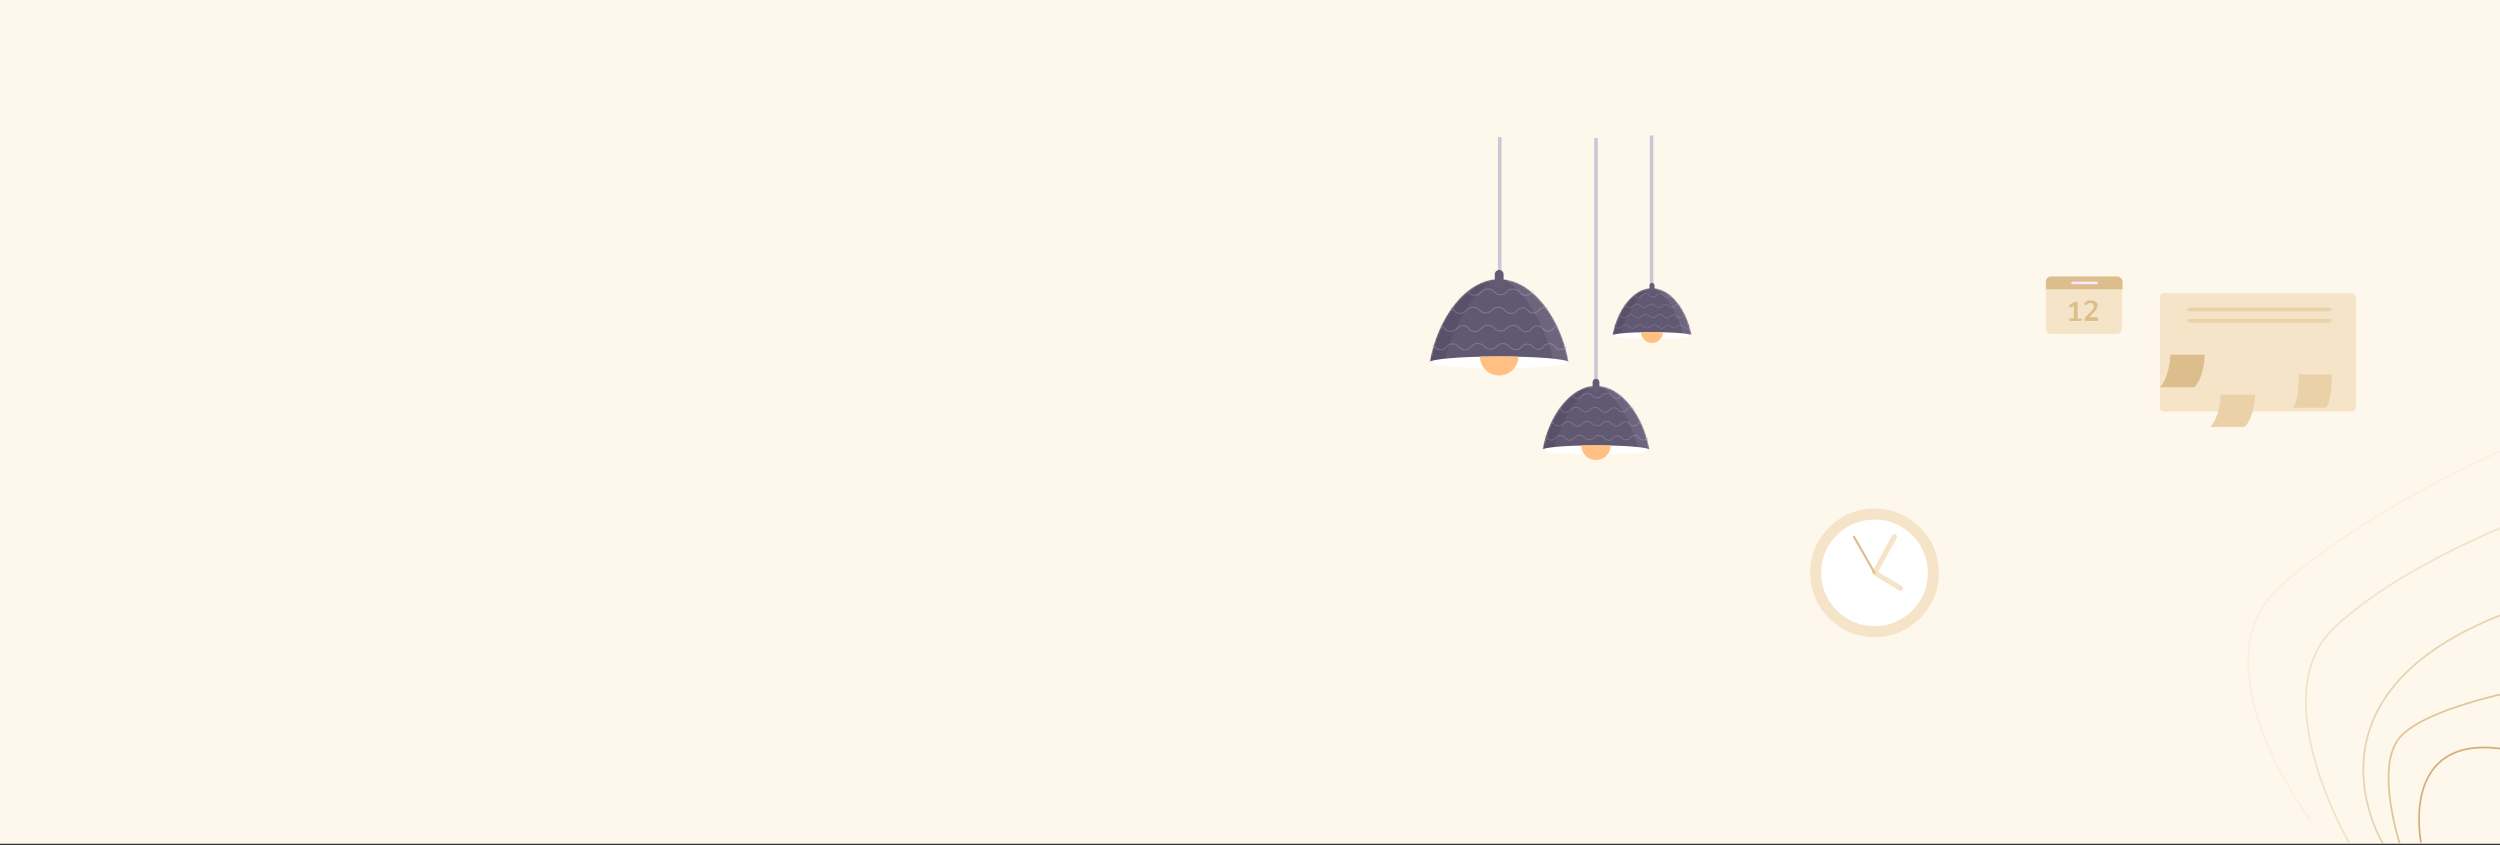 <svg width="1440" height="487" viewBox="0 0 1440 487" fill="none" xmlns="http://www.w3.org/2000/svg">
<rect x="0" y="0" width="1440" height="487" fill="#333333" stroke="none"/>
<rect width="1440" height="486" fill="#FEF7EC"/>
<path d="M1354.56 237.056H1246.54C1245.08 237.056 1244.11 236.071 1244.11 234.594V171.327C1244.11 169.85 1245.08 168.865 1246.54 168.865H1354.56C1356.03 168.865 1357 169.85 1357 171.327V234.84C1357 236.071 1356.03 237.056 1354.56 237.056Z" fill="#F5E4C8"/>
<path d="M1279.21 227.208C1279.21 227.208 1278.72 240.255 1273.12 245.917H1292.87C1298.72 240.255 1298.96 227.208 1298.96 227.208H1279.21Z" fill="#EBD1A8"/>
<path d="M1250.2 204.314C1250.2 204.314 1249.71 217.361 1244.11 223.023H1263.86C1269.71 217.361 1269.95 204.314 1269.95 204.314H1250.2Z" fill="#DCBD8C"/>
<path d="M1343.1 215.638H1324.08C1324.08 215.638 1324.57 230.163 1320.67 234.84H1339.69C1343.59 230.163 1343.1 215.638 1343.1 215.638Z" fill="#EBD1A8"/>
<path fill-rule="evenodd" clip-rule="evenodd" d="M1259.67 178.269C1259.67 177.675 1260.78 177.193 1262.14 177.193H1340.65C1342.02 177.193 1343.12 177.675 1343.12 178.269C1343.12 178.863 1342.02 179.345 1340.65 179.345H1262.14C1260.78 179.345 1259.67 178.863 1259.67 178.269ZM1259.67 184.725C1259.67 184.131 1260.78 183.649 1262.14 183.649H1340.65C1342.02 183.649 1343.12 184.131 1343.12 184.725C1343.12 185.319 1342.02 185.801 1340.65 185.801H1262.14C1260.78 185.801 1259.67 185.319 1259.67 184.725Z" fill="#EBD1A8"/>
<path d="M1219.4 192.251H1181.36C1179.65 192.251 1178.44 190.774 1178.44 189.297V162.217C1178.44 160.494 1179.9 159.263 1181.36 159.263H1219.4C1221.11 159.263 1222.33 160.74 1222.33 162.217V189.05C1222.33 190.774 1220.86 192.251 1219.4 192.251Z" fill="#F5E4C8"/>
<path d="M1219.4 159.263H1181.36C1179.65 159.263 1178.44 160.74 1178.44 162.217V166.648H1222.57V162.217C1222.33 160.494 1220.86 159.263 1219.4 159.263Z" fill="#DCBD8C"/>
<path d="M1199.16 184.127C1199.16 184.619 1198.92 184.866 1198.19 184.866H1192.82C1192.09 184.866 1191.85 184.619 1191.85 184.127C1191.85 183.635 1192.09 183.389 1192.82 183.389H1194.53V176.003L1193.07 176.988C1192.82 176.988 1192.82 177.234 1192.58 177.234C1192.34 177.234 1192.09 177.234 1192.09 176.988C1192.09 176.742 1191.85 176.496 1191.85 176.249C1191.85 176.003 1192.09 175.757 1192.34 175.511L1194.77 174.034C1195.02 173.788 1195.51 173.788 1195.75 173.788C1195.99 173.788 1196.24 173.788 1196.48 174.034C1196.72 174.28 1196.72 174.526 1196.72 174.772V183.635H1198.43C1198.92 183.389 1199.16 183.635 1199.16 184.127Z" fill="#DCBD8C"/>
<path d="M1208.67 184.127C1208.67 184.62 1208.43 184.866 1207.7 184.866H1201.6C1201.36 184.866 1201.11 184.866 1200.87 184.62C1200.62 184.373 1200.62 184.127 1200.62 183.881C1200.62 183.635 1200.87 183.389 1201.11 182.896L1204.77 178.958C1205.26 178.465 1205.5 177.973 1205.75 177.48C1205.99 176.988 1205.99 176.742 1205.99 176.25C1205.99 175.757 1205.75 175.265 1205.5 175.019C1205.26 174.773 1204.77 174.526 1204.28 174.526C1203.79 174.526 1203.31 174.526 1203.06 174.773C1202.58 175.019 1202.33 175.265 1201.84 175.511L1201.6 175.757H1201.36C1201.11 175.757 1201.11 175.757 1200.87 175.511C1200.62 175.265 1200.62 175.019 1200.62 175.019C1200.62 174.773 1200.62 174.773 1200.62 174.526L1200.87 174.28C1201.36 173.788 1201.84 173.542 1202.58 173.295C1203.31 173.049 1203.79 173.049 1204.53 173.049C1205.5 173.049 1206.48 173.295 1207.21 173.788C1207.94 174.28 1208.18 175.019 1208.18 176.003C1208.18 176.742 1207.94 177.234 1207.7 177.727C1207.45 178.219 1206.96 178.958 1206.23 179.696L1203.55 182.65H1207.7C1208.43 183.389 1208.67 183.635 1208.67 184.127Z" fill="#DCBD8C"/>
<path d="M1207.7 163.695H1193.8C1193.31 163.695 1193.07 163.449 1193.07 162.956C1193.07 162.464 1193.31 162.218 1193.8 162.218H1207.7C1208.18 162.218 1208.43 162.464 1208.43 162.956C1208.43 163.449 1207.94 163.695 1207.7 163.695Z" fill="#FBE5FF"/>
<path d="M920.32 234.332H918.299V83.784V79.478H920.32V234.332Z" fill="#CBC7D2"/>
<mask id="mask0_1373_160" style="mask-type:alpha" maskUnits="userSpaceOnUse" x="888" y="222" width="63" height="38">
<path d="M894.17 259.711C892.975 259.711 888.241 260.364 888.517 258.8C891.827 239.839 904.333 222.168 919.277 222.168C934.22 222.168 946.772 239.839 950.082 258.8C950.358 260.364 946.267 259.711 945.072 259.711H894.17Z" fill="#716981"/>
</mask>
<g mask="url(#mask0_1373_160)">
<path d="M894.17 259.711C892.975 259.711 888.241 260.364 888.517 258.8C891.827 239.839 904.333 222.168 919.277 222.168C934.22 222.168 946.772 239.839 950.082 258.8C950.358 260.364 946.267 259.711 945.072 259.711H894.17Z" fill="#615872"/>
<path d="M882.801 255.213L885.504 252.135C886.896 250.55 889.377 250.596 890.71 252.23V252.23C892.003 253.816 894.392 253.913 895.811 252.439L896.298 251.933C897.724 250.451 900.137 250.597 901.374 252.239V252.239C902.569 253.827 904.878 254.026 906.327 252.667L907.316 251.74C908.846 250.305 911.264 250.437 912.63 252.029V252.029C914.076 253.717 916.702 253.719 918.188 252.066V252.066C919.622 250.472 922.123 250.377 923.643 251.891L924.404 252.649C925.77 254.01 928.02 253.865 929.201 252.34L929.3 252.212C930.522 250.632 932.901 250.617 934.144 252.18V252.18C935.376 253.731 937.731 253.731 938.963 252.18L939.055 252.065C940.284 250.518 942.61 250.447 943.932 251.917L944.42 252.46C945.703 253.886 947.968 253.788 949.122 252.255V252.255C950.321 250.662 952.703 250.631 953.943 252.192L956.344 255.213" stroke="#7E7591" stroke-width="0.507"/>
<path d="M887.283 247.161L889.986 244.083C891.378 242.499 893.86 242.544 895.192 244.178V244.178C896.486 245.764 898.875 245.862 900.294 244.387L900.78 243.881C902.206 242.399 904.619 242.545 905.856 244.188V244.188C907.052 245.775 909.36 245.974 910.81 244.615L911.798 243.688C913.329 242.254 915.747 242.385 917.112 243.978V243.978C918.559 245.665 921.184 245.667 922.67 244.015V244.015C924.105 242.42 926.606 242.325 928.125 243.839L928.886 244.597C930.253 245.958 932.503 245.813 933.683 244.288L933.782 244.16C935.004 242.58 937.384 242.565 938.626 244.129V244.129C939.858 245.679 942.213 245.679 943.446 244.129L943.537 244.013C944.767 242.466 947.092 242.395 948.414 243.865L948.903 244.408C950.185 245.835 952.451 245.736 953.604 244.204V244.204C954.804 242.61 957.185 242.579 958.426 244.14L960.826 247.161" stroke="#7E7591" stroke-width="0.507"/>
<path d="M887.283 231.058L889.986 227.98C891.378 226.396 893.86 226.441 895.192 228.075V228.075C896.486 229.661 898.875 229.759 900.294 228.284L900.78 227.778C902.206 226.296 904.619 226.442 905.856 228.085V228.085C907.052 229.672 909.36 229.872 910.81 228.513L911.798 227.586C913.329 226.151 915.747 226.283 917.112 227.875V227.875C918.559 229.562 921.184 229.564 922.67 227.912V227.912C924.105 226.317 926.606 226.222 928.125 227.736L928.886 228.494C930.253 229.855 932.503 229.71 933.683 228.185L933.782 228.057C935.004 226.478 937.384 226.462 938.626 228.026V228.026C939.858 229.576 942.213 229.576 943.446 228.026L943.537 227.911C944.767 226.363 947.092 226.292 948.414 227.762L948.903 228.306C950.185 229.732 952.451 229.633 953.604 228.101V228.101C954.804 226.507 957.185 226.476 958.426 228.038L960.826 231.058" stroke="#7E7591" stroke-width="0.507"/>
<path d="M880.695 239.109L883.399 236.032C884.79 234.447 887.272 234.492 888.604 236.127V236.127C889.898 237.712 892.287 237.81 893.706 236.335L894.193 235.829C895.618 234.347 898.032 234.493 899.268 236.136V236.136C900.464 237.724 902.772 237.923 904.222 236.564L905.211 235.637C906.741 234.202 909.159 234.334 910.524 235.926V235.926C911.971 237.613 914.597 237.616 916.083 235.963V235.963C917.517 234.368 920.018 234.274 921.537 235.787L922.299 236.546C923.665 237.907 925.915 237.762 927.095 236.236L927.194 236.108C928.416 234.529 930.796 234.514 932.038 236.077V236.077C933.271 237.628 935.625 237.628 936.858 236.077L936.949 235.962C938.179 234.415 940.504 234.344 941.826 235.813L942.315 236.357C943.597 237.783 945.863 237.684 947.016 236.152V236.152C948.216 234.559 950.597 234.528 951.838 236.089L954.238 239.109" stroke="#7E7591" stroke-width="0.507"/>
</g>
<path opacity="0.08" fill-rule="evenodd" clip-rule="evenodd" d="M889.008 259.559C888.65 259.399 888.451 259.157 888.514 258.8C891.635 240.924 902.929 224.195 916.733 222.339C904.364 230.573 897.293 249.217 895.168 258.42L889.008 259.559Z" fill="black"/>
<path opacity="0.08" fill-rule="evenodd" clip-rule="evenodd" d="M949.603 259.559C949.961 259.399 950.16 259.157 950.097 258.8C946.976 240.924 935.682 224.195 921.878 222.339C934.248 230.573 941.318 249.217 943.444 258.42L949.603 259.559Z" fill="white"/>
<path d="M919.3 226.16C920.384 226.16 921.252 225.306 921.252 224.239V220.098C921.252 219.03 920.384 218.177 919.3 218.177C918.216 218.177 917.348 219.03 917.348 220.098V224.239C917.391 225.306 918.259 226.16 919.3 226.16Z" fill="#645C74"/>
<ellipse cx="919.275" cy="259.13" rx="30.834" ry="2.601" fill="white"/>
<path d="M919.276 264.957C914.591 264.957 910.794 261.219 910.794 256.609C910.794 256.609 915.963 256.518 919.276 256.518C922.588 256.518 927.758 256.609 927.758 256.609C927.758 261.219 923.96 264.957 919.276 264.957Z" fill="#FFC082"/>
<path d="M864.852 176.5H862.83V84.531V78.938H864.852V176.5Z" fill="#CBC7D2"/>
<mask id="mask1_1373_160" style="mask-type:alpha" maskUnits="userSpaceOnUse" x="823" y="160" width="81" height="50">
<path d="M830.884 209.466C829.331 209.466 823.181 210.314 823.54 208.282C827.84 183.653 844.085 160.7 863.495 160.7C882.905 160.7 899.21 183.653 903.51 208.282C903.868 210.314 898.555 209.466 897.002 209.466H830.884Z" fill="#716981"/>
</mask>
<g mask="url(#mask1_1373_160)">
<path d="M830.884 209.466C829.331 209.466 823.181 210.314 823.54 208.282C827.84 183.653 844.085 160.7 863.495 160.7C882.905 160.7 899.21 183.653 903.51 208.282C903.868 210.314 898.555 209.466 897.002 209.466H830.884Z" fill="#615872"/>
<path d="M816.111 203.622L819.623 199.625C821.43 197.567 824.654 197.625 826.385 199.748V199.748C828.065 201.808 831.168 201.935 833.011 200.019L833.643 199.362C835.495 197.437 838.63 197.626 840.237 199.76V199.76C841.789 201.822 844.788 202.081 846.671 200.316L847.955 199.112C849.943 197.248 853.083 197.419 854.857 199.488V199.488C856.736 201.679 860.147 201.682 862.077 199.536V199.536C863.94 197.464 867.189 197.341 869.163 199.307L870.151 200.292C871.926 202.06 874.849 201.872 876.382 199.891L876.511 199.724C878.098 197.673 881.189 197.653 882.803 199.684V199.684C884.403 201.698 887.462 201.698 889.063 199.684L889.182 199.534C890.779 197.524 893.8 197.432 895.516 199.341L896.151 200.047C897.817 201.9 900.76 201.771 902.258 199.781V199.781C903.817 197.711 906.91 197.671 908.521 199.699L911.639 203.622" stroke="#7E7591" stroke-width="0.659"/>
<path d="M821.938 193.164L825.449 189.166C827.256 187.108 830.48 187.167 832.211 189.289V189.289C833.891 191.349 836.994 191.476 838.837 189.561L839.47 188.903C841.321 186.978 844.456 187.168 846.063 189.302V189.302C847.615 191.364 850.614 191.623 852.497 189.857L853.781 188.653C855.769 186.79 858.91 186.961 860.683 189.029V189.029C862.562 191.22 865.973 191.223 867.903 189.077V189.077C869.766 187.006 873.015 186.883 874.989 188.849L875.978 189.833C877.752 191.601 880.675 191.413 882.208 189.432L882.337 189.266C883.924 187.214 887.015 187.194 888.629 189.225V189.225C890.23 191.239 893.288 191.239 894.889 189.225L895.008 189.075C896.605 187.065 899.626 186.973 901.343 188.882L901.977 189.588C903.643 191.441 906.586 191.313 908.085 189.322V189.322C909.643 187.253 912.736 187.212 914.347 189.24L917.465 193.164" stroke="#7E7591" stroke-width="0.659"/>
<path d="M821.938 172.247L825.449 168.25C827.256 166.192 830.48 166.25 832.211 168.373V168.373C833.891 170.433 836.994 170.56 838.837 168.644L839.47 167.987C841.321 166.062 844.456 166.251 846.063 168.385V168.385C847.615 170.447 850.614 170.706 852.497 168.941L853.781 167.737C855.769 165.873 858.91 166.044 860.683 168.113V168.113C862.562 170.304 865.973 170.307 867.903 168.161V168.161C869.766 166.089 873.015 165.966 874.989 167.932L875.978 168.917C877.752 170.685 880.675 170.497 882.208 168.516L882.337 168.349C883.924 166.298 887.015 166.278 888.629 168.309V168.309C890.23 170.323 893.288 170.323 894.889 168.309L895.008 168.159C896.605 166.149 899.626 166.057 901.343 167.966L901.977 168.672C903.643 170.525 906.586 170.396 908.085 168.406V168.406C909.643 166.336 912.736 166.296 914.347 168.324L917.465 172.247" stroke="#7E7591" stroke-width="0.659"/>
<path d="M813.379 182.706L816.89 178.708C818.698 176.65 821.921 176.709 823.652 178.831V178.831C825.333 180.891 828.436 181.018 830.279 179.103L830.911 178.445C832.763 176.52 835.898 176.71 837.504 178.844V178.844C839.057 180.906 842.055 181.165 843.938 179.399L845.223 178.195C847.21 176.332 850.351 176.503 852.125 178.571V178.571C854.004 180.762 857.415 180.765 859.345 178.619V178.619C861.208 176.548 864.457 176.425 866.43 178.391L867.419 179.375C869.194 181.143 872.117 180.955 873.649 178.974L873.778 178.808C875.366 176.756 878.456 176.736 880.07 178.767V178.767C881.671 180.781 884.73 180.781 886.331 178.767L886.449 178.617C888.047 176.607 891.067 176.515 892.784 178.424L893.419 179.13C895.085 180.983 898.027 180.855 899.526 178.864V178.864C901.084 176.795 904.177 176.754 905.789 178.782L908.907 182.706" stroke="#7E7591" stroke-width="0.659"/>
</g>
<path opacity="0.08" fill-rule="evenodd" clip-rule="evenodd" d="M824.183 209.269C823.716 209.061 823.458 208.747 823.54 208.282C827.594 185.061 842.267 163.33 860.199 160.921C844.131 171.617 834.947 195.835 832.186 207.789L824.183 209.269Z" fill="black"/>
<path opacity="0.08" fill-rule="evenodd" clip-rule="evenodd" d="M902.893 209.269C903.36 209.061 903.618 208.747 903.536 208.282C899.482 185.061 884.809 163.33 866.877 160.921C882.945 171.617 892.13 195.834 894.891 207.789L902.893 209.269Z" fill="white"/>
<path d="M863.529 165.885C864.938 165.885 866.064 164.776 866.064 163.39V158.011C866.064 156.624 864.938 155.515 863.529 155.515C862.12 155.515 860.993 156.624 860.993 158.011V163.39C861.05 164.776 862.177 165.885 863.529 165.885Z" fill="#645C74"/>
<ellipse cx="863.497" cy="208.711" rx="40.052" ry="3.378" fill="white"/>
<path d="M863.498 216.28C857.413 216.28 852.48 211.425 852.48 205.436C852.48 205.436 859.195 205.318 863.498 205.318C867.801 205.318 874.516 205.436 874.516 205.436C874.516 211.425 869.583 216.28 863.498 216.28Z" fill="#FFC082"/>
<path d="M952.312 174.898H950.291V81.184V78H952.312V174.898Z" fill="#CBC7D2"/>
<mask id="mask2_1373_160" style="mask-type:alpha" maskUnits="userSpaceOnUse" x="928" y="165" width="47" height="29">
<path d="M932.972 193.665C932.088 193.665 928.587 194.148 928.791 192.991C931.239 178.97 940.487 165.904 951.537 165.904C962.587 165.904 971.868 178.97 974.316 192.991C974.52 194.148 971.495 193.665 970.611 193.665H932.972Z" fill="#716981"/>
</mask>
<g mask="url(#mask2_1373_160)">
<path d="M932.972 193.665C932.088 193.665 928.587 194.148 928.791 192.991C931.239 178.97 940.487 165.904 951.537 165.904C962.587 165.904 971.868 178.97 974.316 192.991C974.52 194.148 971.495 193.665 970.611 193.665H932.972Z" fill="#615872"/>
<path d="M924.568 190.338L926.567 188.063C927.596 186.891 929.431 186.925 930.417 188.133V188.133C931.373 189.306 933.14 189.378 934.189 188.287L934.549 187.913C935.603 186.817 937.388 186.925 938.302 188.14V188.14C939.186 189.314 940.893 189.461 941.965 188.456L942.696 187.771C943.828 186.71 945.616 186.807 946.625 187.985V187.985C947.695 189.232 949.637 189.234 950.736 188.012V188.012C951.796 186.833 953.646 186.763 954.769 187.882L955.332 188.443C956.342 189.449 958.006 189.342 958.879 188.214L958.952 188.119C959.856 186.951 961.615 186.94 962.534 188.096V188.096C963.445 189.243 965.187 189.243 966.098 188.096L966.166 188.011C967.075 186.867 968.794 186.815 969.772 187.901L970.133 188.303C971.082 189.358 972.757 189.285 973.61 188.152V188.152C974.497 186.974 976.258 186.951 977.175 188.105L978.95 190.338" stroke="#7E7591" stroke-width="0.375"/>
<path d="M927.881 184.385L929.88 182.109C930.909 180.937 932.744 180.971 933.729 182.179V182.179C934.686 183.352 936.452 183.424 937.501 182.333L937.861 181.959C938.916 180.863 940.7 180.971 941.615 182.186V182.186C942.499 183.36 944.206 183.507 945.278 182.502L946.009 181.817C947.14 180.756 948.928 180.853 949.938 182.031V182.031C951.008 183.278 952.949 183.28 954.048 182.058V182.058C955.109 180.879 956.958 180.809 958.082 181.928L958.645 182.489C959.655 183.495 961.319 183.388 962.191 182.26L962.265 182.166C963.168 180.998 964.928 180.986 965.847 182.142V182.142C966.758 183.289 968.499 183.289 969.41 182.142L969.478 182.057C970.387 180.913 972.107 180.861 973.084 181.947L973.446 182.349C974.394 183.404 976.069 183.331 976.922 182.198V182.198C977.809 181.02 979.57 180.997 980.488 182.151L982.262 184.385" stroke="#7E7591" stroke-width="0.375"/>
<path d="M927.881 172.477L929.88 170.202C930.909 169.03 932.744 169.063 933.729 170.272V170.272C934.686 171.444 936.452 171.517 937.501 170.426L937.861 170.052C938.916 168.956 940.7 169.064 941.615 170.279V170.279C942.499 171.453 944.206 171.6 945.278 170.595L946.009 169.91C947.14 168.849 948.928 168.946 949.938 170.124V170.124C951.008 171.371 952.949 171.373 954.048 170.151V170.151C955.109 168.972 956.958 168.902 958.082 170.021L958.645 170.582C959.655 171.588 961.319 171.481 962.191 170.353L962.265 170.258C963.168 169.09 964.928 169.079 965.847 170.235V170.235C966.758 171.382 968.499 171.382 969.41 170.235L969.478 170.15C970.387 169.006 972.107 168.953 973.084 170.04L973.446 170.442C974.394 171.497 976.069 171.424 976.922 170.291V170.291C977.809 169.112 979.57 169.089 980.488 170.244L982.262 172.477" stroke="#7E7591" stroke-width="0.375"/>
<path d="M923.012 178.431L925.011 176.155C926.04 174.984 927.875 175.017 928.86 176.225V176.225C929.817 177.398 931.583 177.47 932.632 176.38L932.992 176.006C934.047 174.91 935.831 175.018 936.746 176.232V176.232C937.63 177.406 939.337 177.554 940.409 176.549L941.14 175.863C942.271 174.802 944.059 174.9 945.069 176.077V176.077C946.138 177.325 948.08 177.326 949.179 176.105V176.105C950.239 174.925 952.089 174.855 953.213 175.975L953.775 176.535C954.786 177.542 956.45 177.434 957.322 176.307L957.395 176.212C958.299 175.044 960.059 175.033 960.977 176.189V176.189C961.889 177.335 963.63 177.335 964.541 176.189L964.609 176.104C965.518 174.959 967.238 174.907 968.215 175.994L968.576 176.396C969.525 177.45 971.2 177.377 972.053 176.244V176.244C972.94 175.066 974.701 175.043 975.618 176.198L977.393 178.431" stroke="#7E7591" stroke-width="0.375"/>
</g>
<path opacity="0.08" fill-rule="evenodd" clip-rule="evenodd" d="M929.159 193.553C928.894 193.434 928.747 193.255 928.794 192.991C931.102 179.771 939.454 167.4 949.663 166.029C940.516 172.118 935.287 185.905 933.716 192.71L929.159 193.553Z" fill="black"/>
<path opacity="0.08" fill-rule="evenodd" clip-rule="evenodd" d="M973.962 193.553C974.227 193.434 974.374 193.255 974.328 192.991C972.02 179.771 963.667 167.4 953.458 166.029C962.605 172.118 967.834 185.905 969.405 192.71L973.962 193.553Z" fill="white"/>
<path d="M951.557 168.855C952.358 168.855 953 168.224 953 167.435V164.373C953 163.584 952.358 162.952 951.557 162.952C950.755 162.952 950.113 163.584 950.113 164.373V167.435C950.145 168.224 950.787 168.855 951.557 168.855Z" fill="#645C74"/>
<ellipse cx="951.537" cy="193.235" rx="22.8" ry="1.923" fill="white"/>
<path d="M951.536 197.544C948.072 197.544 945.264 194.78 945.264 191.371C945.264 191.371 949.087 191.304 951.536 191.304C953.986 191.304 957.809 191.371 957.809 191.371C957.809 194.78 955 197.544 951.536 197.544Z" fill="#FFC082"/>
<path d="M1079.72 367C1100.2 367 1116.8 350.416 1116.8 329.959C1116.8 309.503 1100.2 292.919 1079.72 292.919C1059.24 292.919 1042.64 309.503 1042.64 329.959C1042.64 350.416 1059.24 367 1079.72 367Z" fill="#F5E4C8"/>
<path d="M1079.72 360.669C1096.69 360.669 1110.46 346.92 1110.46 329.96C1110.46 312.999 1096.69 299.25 1079.72 299.25C1062.74 299.25 1048.98 312.999 1048.98 329.96C1048.98 346.92 1062.74 360.669 1079.72 360.669Z" fill="white"/>
<path d="M1094.7 340.374C1094.47 340.374 1094.17 340.314 1093.93 340.137L1079.01 331.143C1078.3 330.729 1078.12 329.841 1078.47 329.19L1089.97 308.362C1090.38 307.652 1091.27 307.416 1091.98 307.771C1092.69 308.185 1092.93 309.073 1092.57 309.783L1081.79 329.368L1095.41 337.652C1096.12 338.066 1096.36 338.953 1095.95 339.663C1095.65 340.137 1095.18 340.374 1094.7 340.374Z" fill="#F5E4C8"/>
<path d="M1079.72 330.551C1079.54 330.551 1079.3 330.433 1079.19 330.255L1067.34 309.427C1067.16 309.132 1067.28 308.777 1067.58 308.599C1067.87 308.422 1068.23 308.54 1068.41 308.836L1080.25 329.664C1080.43 329.959 1080.31 330.314 1080.01 330.492C1079.96 330.492 1079.84 330.551 1079.72 330.551Z" fill="#DCBD8C"/>
<path opacity="0.7" d="M1382.3 485.933C1382.3 485.933 1367.69 441.626 1382.3 424.747C1396.92 407.868 1450.58 397.741 1450.58 397.741" stroke="#D3B077"/>
<path opacity="0.5" d="M1372.6 485.908C1372.6 485.908 1309.41 384.259 1481.28 341.477" stroke="#D3B077"/>
<path opacity="0.3" d="M1353.19 485.486C1353.19 485.486 1303.41 400.706 1344.38 361.728C1385.36 322.75 1461.29 295.753 1461.29 295.753" stroke="#D3B077"/>
<path d="M1394.54 485.486C1394.54 485.486 1381.46 422.19 1442.42 431.499" stroke="#D3B077"/>
<path opacity="0.1" d="M1330.84 472.43C1330.84 472.43 1262.3 381.76 1314.71 336.468C1367.11 291.176 1440.73 259.731 1440.73 259.731" stroke="#D3B077"/>
</svg>
